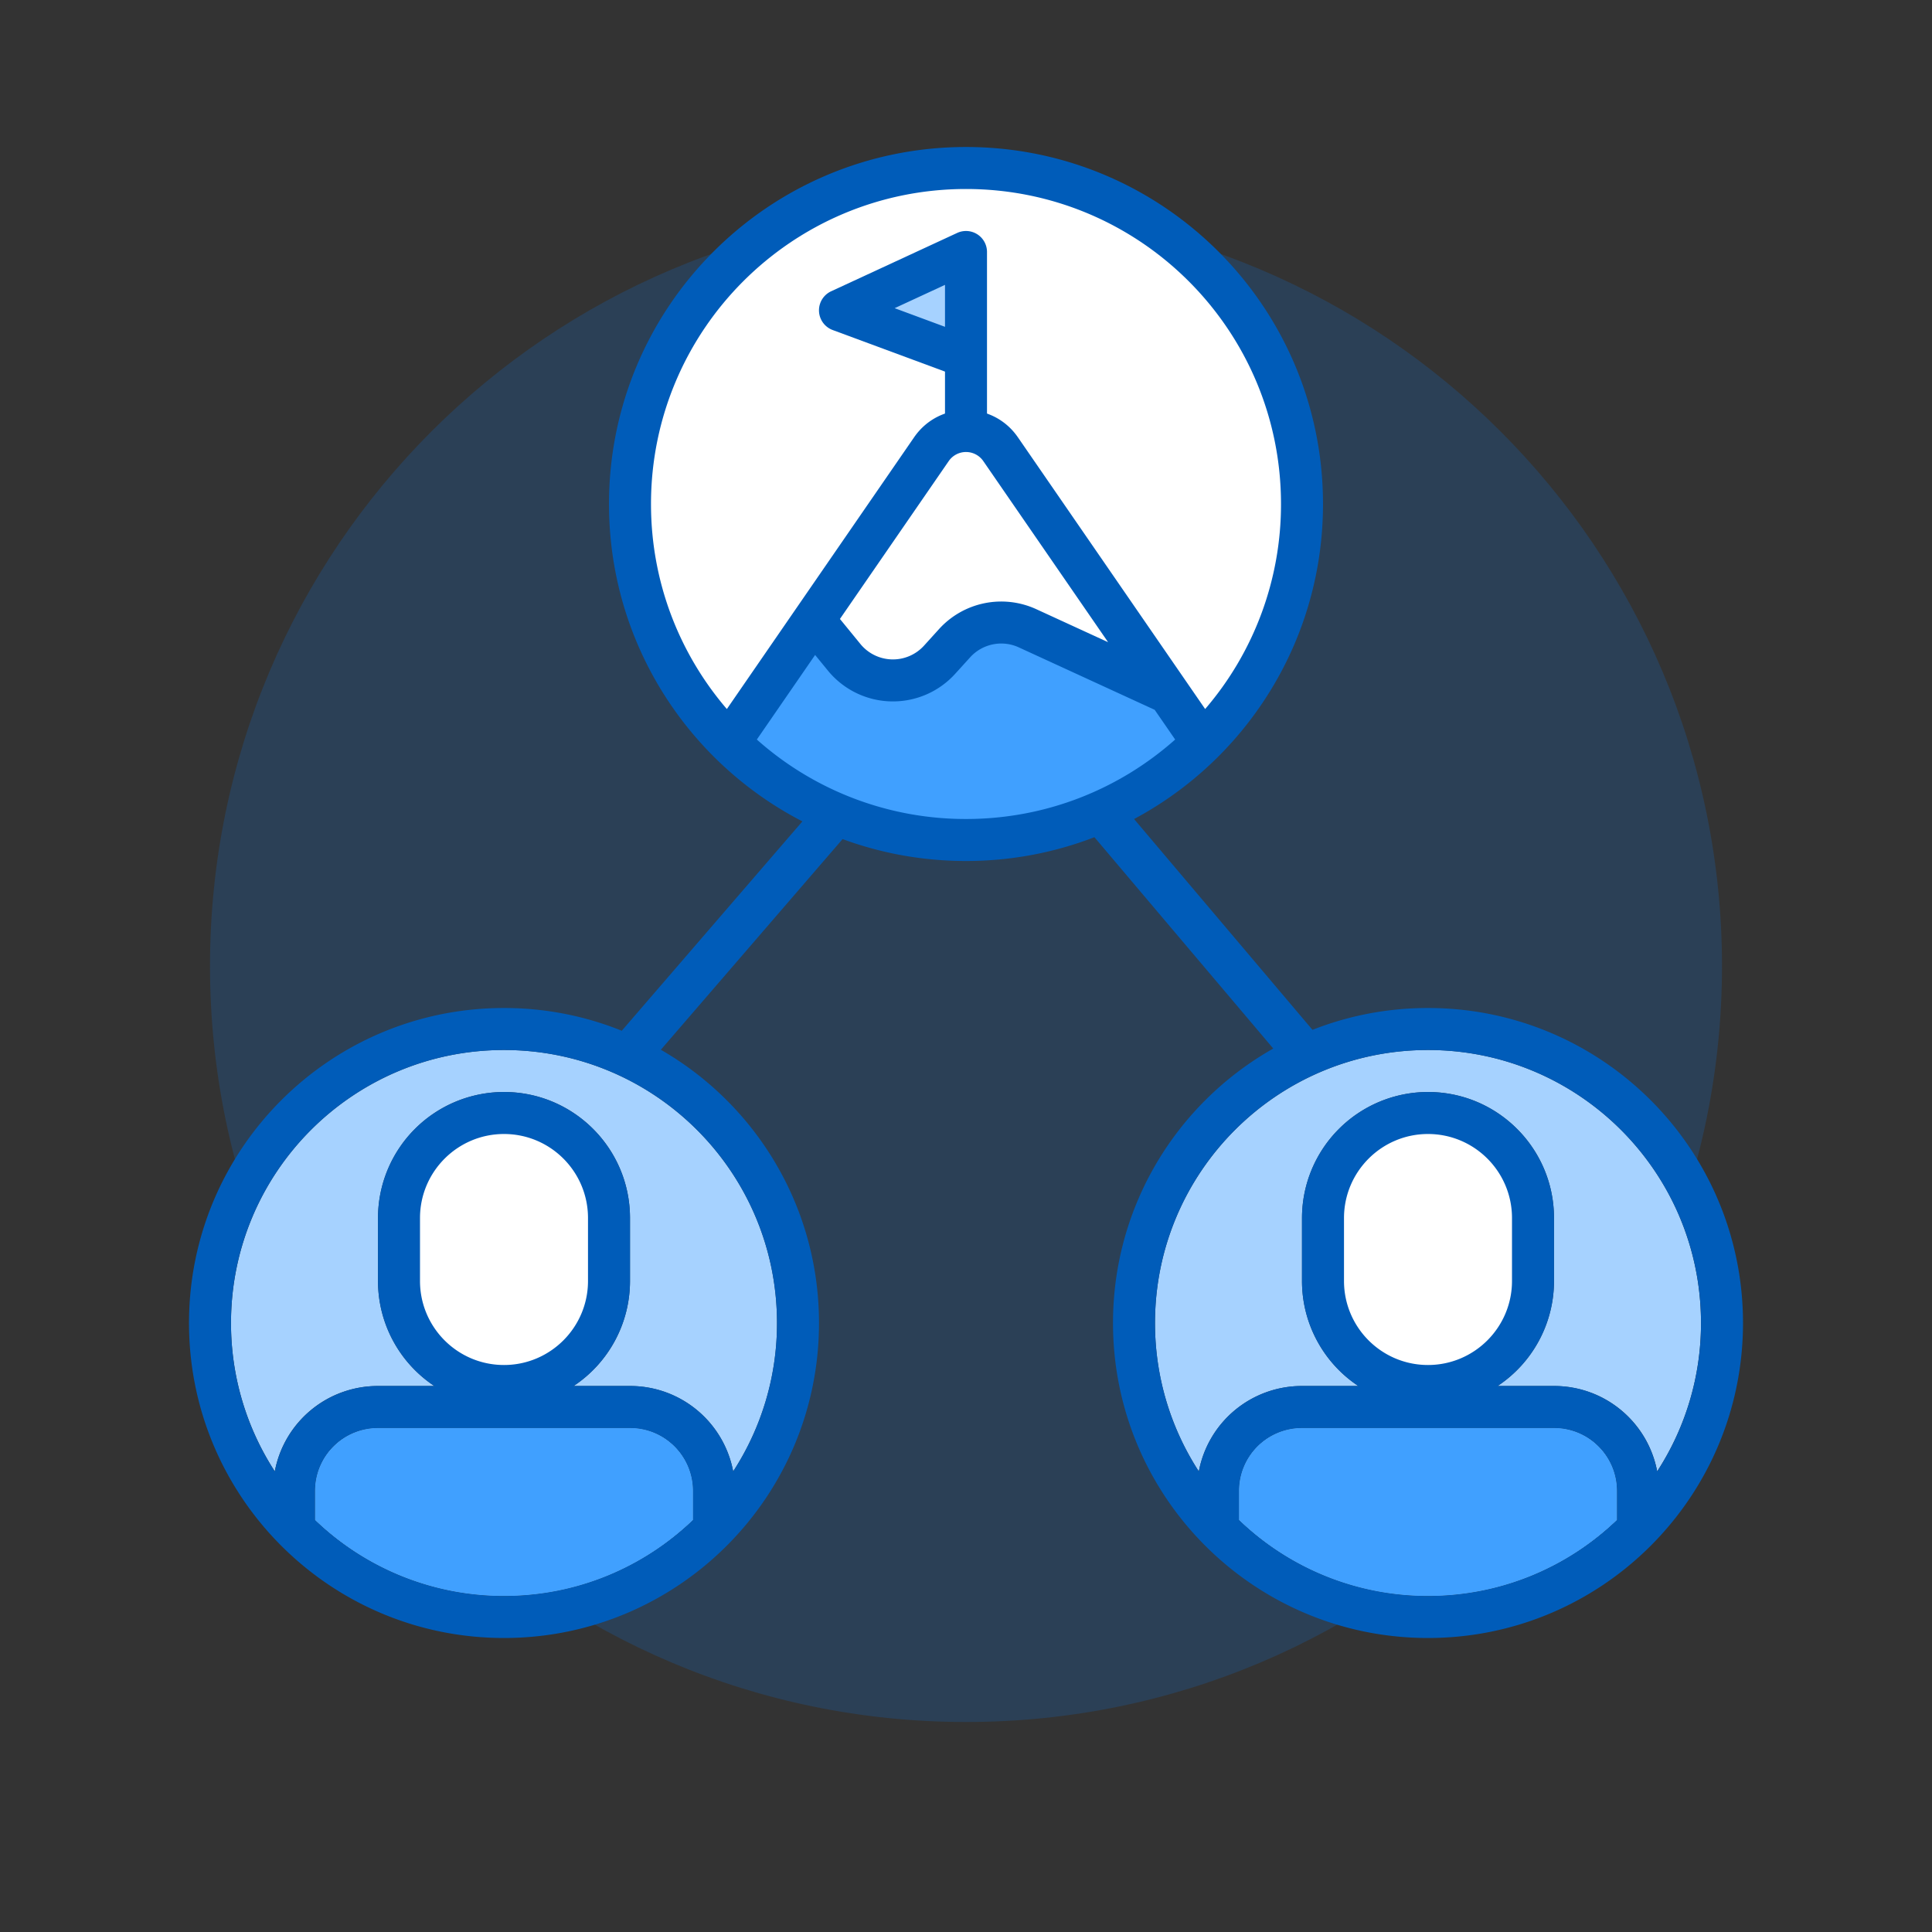 <svg xmlns="http://www.w3.org/2000/svg" width="92" height="92" fill="none" class="wd-applet-manager-insights wd-applet" focusable="false" role="presentation" viewBox="0 0 92 92"><rect x="0" y="0" width="92" height="92" fill="#333333" stroke="none"/><g class="wd-icon-container"><g class="animate-flood"><path fill="#0B77E3" fill-opacity=".2" d="M46 82c19.882 0 36-16.118 36-36S65.882 10 46 10 10 26.118 10 46s16.118 36 36 36z" class="color-400-alpha-20"/></g><path fill="#005CB9" d="M41.248 35.59l1.515 1.306-11.659 13.515-1.514-1.307L41.248 35.59zM63.41 50.118l-1.527 1.292L49.59 36.883l1.527-1.292L63.41 50.118z" class="color-500"/><g class="animate-float"><path fill="#A6D2FF" fill-rule="evenodd" d="M59 72.381A12.956 12.956 0 0 0 68 76c3.493 0 6.664-1.377 9-3.619V71h.624H77c0-1.659-1.34-3-2.992-3H61.992A2.993 2.993 0 0 0 59 71h-.624H59v1.381zm-1.913-2.314A12.94 12.94 0 0 1 55 63c0-7.18 5.819-13 13-13 7.18 0 13 5.819 13 13a12.94 12.94 0 0 1-2.087 7.067A4.994 4.994 0 0 0 74.008 66H61.992a4.992 4.992 0 0 0-4.905 4.067zM71.314 66h-6.632A5.998 5.998 0 0 1 62 60.998v-2.996A6.004 6.004 0 0 1 68 52c3.314 0 6 2.688 6 6.002v2.996A6 6 0 0 1 71.315 66z" class="color-200" clip-rule="evenodd"/><path fill="#40A0FF" fill-rule="evenodd" d="M59 72.381A12.956 12.956 0 0 0 68 76c3.493 0 6.665-1.377 9-3.619V71h.624H77c0-1.659-1.34-3-2.992-3H61.992A2.993 2.993 0 0 0 59 71h-.624H59v1.381z" class="color-300" clip-rule="evenodd"/><path fill="#fff" d="M72.5 58a4.5 4.5 0 1 0-9 0v3a4.5 4.5 0 1 0 9 0v-3z" class="color-100"/><path fill="#005CB9" d="M53 63c0-8.285 6.715-15 15-15s15 6.715 15 15-6.715 15-15 15-15-6.715-15-15zm6 9.381A12.956 12.956 0 0 0 68 76c3.493 0 6.664-1.377 9-3.619V71h.624H77c0-1.659-1.34-3-2.992-3H61.992A2.993 2.993 0 0 0 59 71h-.624H59v1.381zm-1.913-2.314A4.992 4.992 0 0 1 61.992 66h12.016c2.439 0 4.47 1.75 4.905 4.067A12.94 12.94 0 0 0 81 63c0-7.181-5.82-13-13-13-7.181 0-13 5.82-13 13 0 2.606.767 5.033 2.087 7.067zM71.314 66h-6.632A5.998 5.998 0 0 1 62 60.998v-2.996A6.004 6.004 0 0 1 68 52c3.314 0 6 2.688 6 6.002v2.996A6 6 0 0 1 71.315 66zM64 58.002v2.996C64 63.208 65.79 65 68 65c2.205 0 4-1.792 4-4.002v-2.996C72 55.792 70.21 54 68 54c-2.205 0-4 1.792-4 4.002z" class="color-500"/></g><g class="animate-float"><path fill="#A6D2FF" fill-rule="evenodd" d="M15 72.381A12.956 12.956 0 0 0 24 76c3.493 0 6.664-1.377 9-3.619V71h.624H33c0-1.659-1.34-3-2.992-3H17.992A2.993 2.993 0 0 0 15 71h-.624H15v1.381zm-1.914-2.314A12.94 12.94 0 0 1 11 63c0-7.18 5.819-13 13-13 7.18 0 13 5.819 13 13a12.94 12.94 0 0 1-2.087 7.067A4.994 4.994 0 0 0 30.008 66H17.992a4.992 4.992 0 0 0-4.906 4.067zM27.316 66h-6.633A5.998 5.998 0 0 1 18 60.998v-2.996A6.004 6.004 0 0 1 24 52c3.314 0 6 2.688 6 6.002v2.996A6 6 0 0 1 27.315 66z" class="color-200" clip-rule="evenodd"/><path fill="#40A0FF" fill-rule="evenodd" d="M15 72.381A12.956 12.956 0 0 0 24 76c3.494 0 6.665-1.377 9-3.619V71h.624H33c0-1.659-1.34-3-2.992-3H17.992A2.993 2.993 0 0 0 15 71h-.624H15v1.381z" class="color-300" clip-rule="evenodd"/><path fill="#fff" d="M28.5 58a4.5 4.5 0 1 0-9 0v3a4.5 4.5 0 1 0 9 0v-3z" class="color-100"/><path fill="#005CB9" d="M9 63c0-8.285 6.715-15 15-15s15 6.715 15 15-6.715 15-15 15S9 71.285 9 63zm6 9.381A12.956 12.956 0 0 0 24 76c3.493 0 6.664-1.377 9-3.619V71h.624H33c0-1.659-1.34-3-2.992-3H17.992A2.993 2.993 0 0 0 15 71h-.624H15v1.381zm-1.914-2.314A4.992 4.992 0 0 1 17.992 66h12.016c2.439 0 4.47 1.75 4.905 4.067A12.94 12.94 0 0 0 37 63c0-7.181-5.82-13-13-13-7.181 0-13 5.82-13 13 0 2.606.767 5.033 2.086 7.067zM27.316 66h-6.633A5.998 5.998 0 0 1 18 60.998v-2.996A6.004 6.004 0 0 1 24 52c3.314 0 6 2.688 6 6.002v2.996A6 6 0 0 1 27.315 66zM20 58.002v2.996C20 63.208 21.79 65 24 65c2.205 0 4-1.792 4-4.002v-2.996C28 55.792 26.21 54 24 54c-2.205 0-4 1.792-4 4.002z" class="color-500"/></g><g class="animate-grow"><path fill="#fff" d="M46 40c-8.837 0-16-7.163-16-16S37.163 8 46 8s16 7.163 16 16-7.163 16-16 16z" class="color-100"/><path fill="#40A0FF" d="M38.86 29.951l1.536 2.017a2.123 2.123 0 0 0 3.173.231l.032-.032c.084-.083.168-.165.26-.238l2.33-1.847c.046-.036.087-.077.129-.117l.017-.018a1.062 1.062 0 0 1 1.154-.22c.046.019.091.037.138.05l4.99 1.49c.051.015.101.035.15.056l.007.002c.57.233 1.125-.066 1.352-.53l3.143 4.561A15.95 15.95 0 0 1 46 40a15.95 15.95 0 0 1-11.27-4.644l3.958-5.745c.036.12.093.236.172.34z" class="color-300"/><path fill="#A6D2FF" d="M40 14.778L46 12v5l-6-2.222z" class="color-200"/><g fill="#005CB9" fill-rule="evenodd" class="color-500" clip-rule="evenodd"><path d="M46 41c-9.389 0-17-7.611-17-17S36.611 7 46 7s17 7.611 17 17-7.611 17-17 17zm0-2c3.823 0 7.311-1.43 9.96-3.784l-.975-1.415-6.471-2.974a2 2 0 0 0-2.317.474l-.714.787a4 4 0 0 1-6.062-.158l-.606-.741-2.775 4.027A14.944 14.944 0 0 0 46 39zm-6.003-9.526l5.18-7.517a1 1 0 0 1 1.647 0l5.942 8.623-3.417-1.57a4 4 0 0 0-4.634.947l-.714.788a2 2 0 0 1-3.03-.079l-.974-1.192zm8.474-8.651l8.917 12.94A14.941 14.941 0 0 0 61 24c0-8.284-6.716-15-15-15-8.284 0-15 6.716-15 15 0 3.729 1.36 7.14 3.612 9.764l8.918-12.942c1.192-1.73 3.748-1.73 4.94 0z"/><path d="M39.58 13.87a1 1 0 0 0 .073 1.846L45 17.695V20h2v-8a1 1 0 0 0-1.42-.908l-6 2.778zM45 15.563l-2.398-.888L45 13.565v1.998z"/></g></g></g></svg>